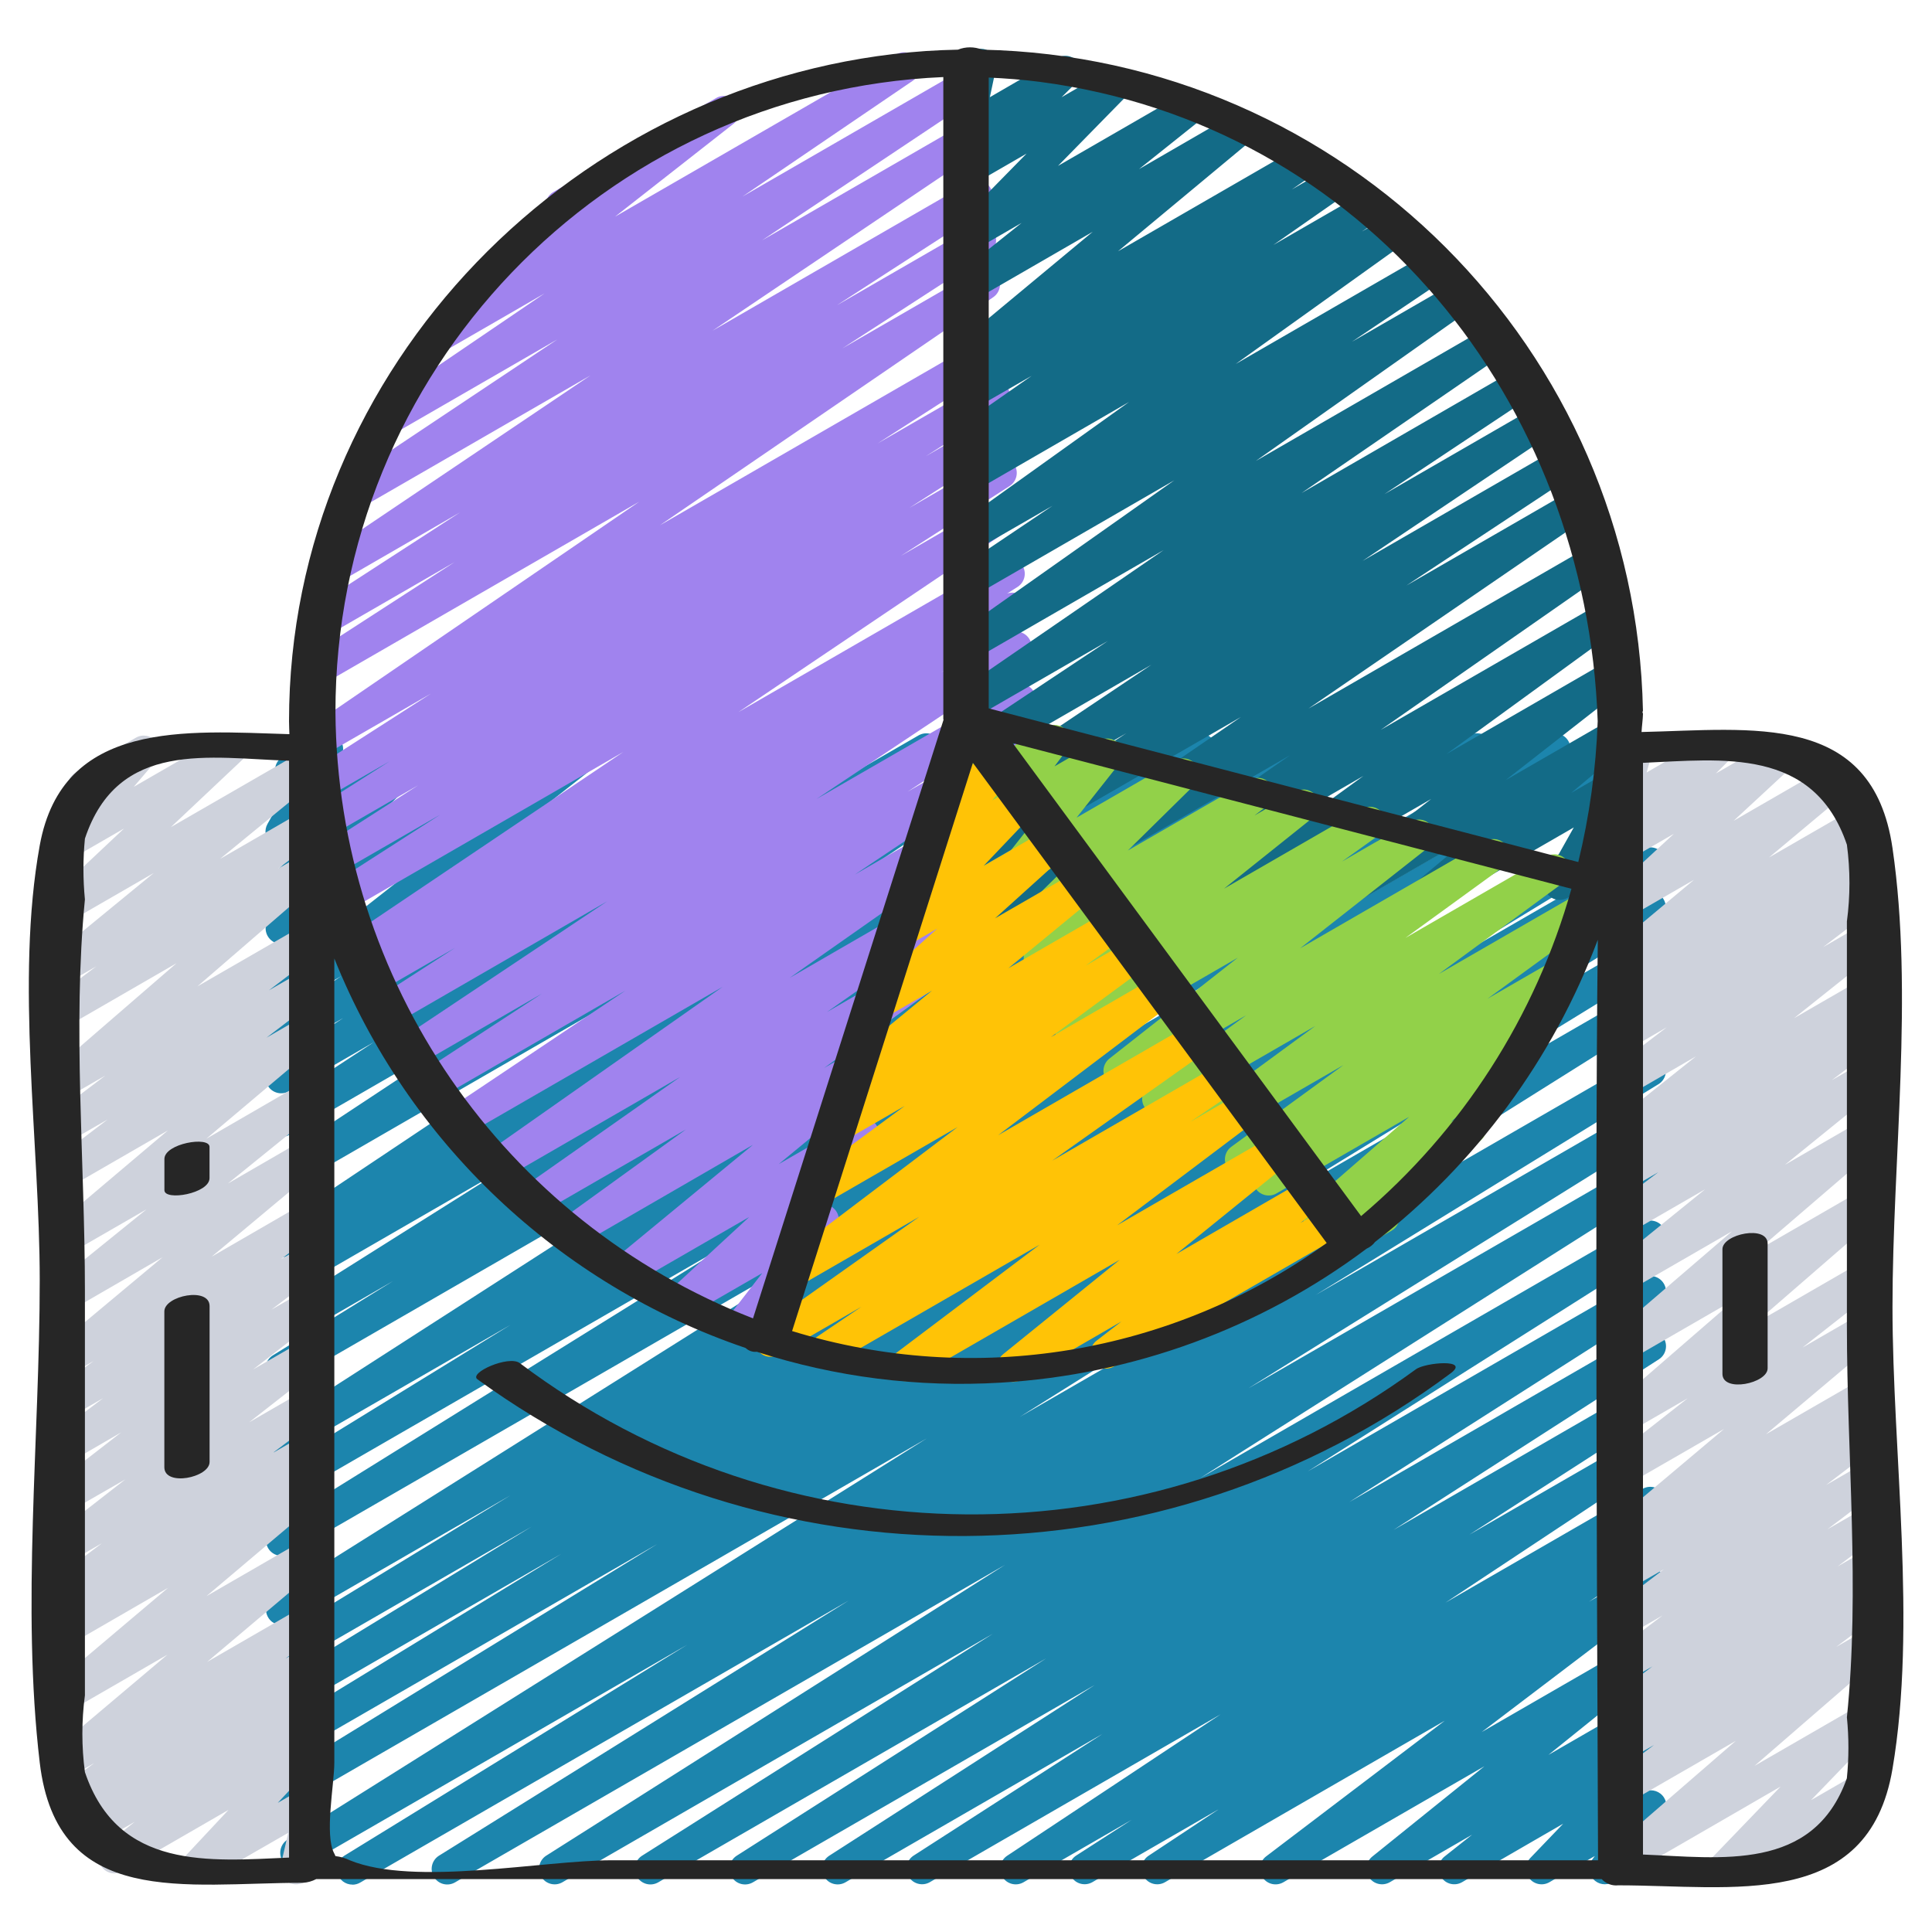 <svg height="512" viewBox="0 0 62 60" width="512" xmlns="http://www.w3.org/2000/svg"><g id="021---Mobile-Pie-Chart" fill="none"><path id="Path" d="m11.31 59.479c-.224.001-.421-.148-.482-.363s.028-.445.219-.563l11.006-6.77-12.31 7.108c-.236.136-.538.058-.678-.176-.14-.234-.068-.537.163-.681l20.514-12.875-20.462 11.814c-.237.141-.544.064-.685-.173s-.064-.544.173-.685l12.332-7.569-11.821 6.823c-.236.126-.529.044-.666-.186-.137-.23-.068-.527.156-.673l9.246-5.646-8.736 5.043c-.236.126-.529.044-.666-.186-.137-.23-.068-.527.156-.673l8.293-5.057-7.784 4.493c-.236.126-.529.044-.666-.186-.137-.23-.068-.527.156-.673l7.613-4.638-7.1 4.1c-.236.132-.533.053-.673-.178-.139-.231-.07-.531.157-.678l20.82-13.087-20.308 11.723c-.236.13-.532.05-.67-.181-.138-.231-.069-.529.156-.676l14.806-9.2-14.292 8.248c-.237.141-.544.064-.685-.173s-.064-.544.173-.685l7.62-4.685-7.108 4.1c-.235.134-.533.057-.674-.174-.141-.231-.073-.531.153-.679l16.938-10.892-16.418 9.479c-.237.142-.544.064-.686-.173-.142-.237-.064-.544.173-.686l3.854-2.382-3.341 1.929c-.235.129-.53.05-.669-.179-.139-.229-.072-.528.152-.676l7.492-4.718-6.976 4.026c-.235.126-.528.045-.665-.184-.137-.229-.07-.525.152-.673l1.094-.68-.581.335c-.233.131-.528.055-.669-.172-.141-.227-.079-.525.141-.676l10.97-7.328-10.443 6.029c-.234.131-.529.054-.669-.174s-.077-.526.144-.676l6.829-4.51-6.3 3.639c-.234.133-.532.057-.673-.173-.141-.229-.075-.529.149-.678l3.246-2.127-2.726 1.575c-.234.136-.534.061-.676-.169-.142-.23-.076-.532.15-.681l2.261-1.495-1.736 1c-.233.133-.529.058-.671-.169-.142-.227-.08-.526.141-.678l2.207-1.5-1.677.968c-.227.131-.517.064-.664-.153-.147-.217-.101-.511.105-.673l4.443-3.487-3.885 2.246c-.229.13-.52.06-.665-.16-.145-.22-.094-.515.117-.674l.843-.627-.295.17c-.218.128-.498.072-.651-.129-.153-.202-.131-.486.051-.662l1.72-1.671-1.122.646c-.195.113-.441.081-.602-.077-.16-.158-.195-.404-.084-.601l.691-1.229c-.216-.022-.393-.18-.438-.392-.046-.212.051-.429.238-.538l1.188-.68c.195-.112.44-.08.6.077.16.158.195.404.085.6l-.6 1.065 3.024-1.742c.218-.128.498-.072.651.129s.131.486-.051.662l-1.719 1.67 4.265-2.461c.229-.13.52-.06.665.16s.094.515-.117.674l-.843.627 2.531-1.461c.227-.131.517-.064.664.153.147.217.101.511-.105.673l-4.442 3.486 7.471-4.312c.233-.131.527-.056.669.17s.081.523-.138.676l-2.212 1.5 4.068-2.346c.233-.129.526-.052.667.174.14.226.078.523-.141.675l-2.255 1.485 4.053-2.34c.233-.127.525-.049.665.177.139.226.078.522-.141.673l-3.25 2.126 5.158-2.977c.233-.129.526-.052.667.174.14.226.078.523-.141.675l-6.831 4.512 9.287-5.361c.233-.127.524-.05.664.175.14.225.08.521-.137.673l-10.962 7.326 14.159-8.175c.236-.13.532-.05.67.181.138.231.069.529-.156.676l-1.111.691 2.681-1.548c.235-.129.53-.05.669.179.139.229.072.528-.152.676l-7.485 4.714 9.649-5.57c.236-.133.535-.054.675.179.139.233.067.534-.162.679l-3.869 2.388 5.625-3.246c.234-.129.529-.051.668.178.139.228.074.526-.148.675l-16.925 10.889 20.34-11.743c.236-.128.53-.047.668.183.137.23.069.528-.156.675l-7.638 4.7 9.624-5.556c.236-.13.532-.05.67.181.138.231.069.529-.156.676l-14.81 9.206 16.76-9.675c.235-.125.526-.045.664.183.137.228.073.523-.148.672l-20.813 13.08 20.9-12.063c.235-.123.526-.04.661.189.135.228.069.523-.152.67l-7.638 4.653 7.129-4.115c.236-.126.529-.044.666.186.137.23.068.527-.156.673l-8.265 5.038 7.751-4.475c.236-.126.529-.044.666.186.137.23.068.527-.156.673l-9.252 5.651 8.743-5.048c.235-.124.527-.042.663.186.136.229.069.524-.152.672l-12.324 7.566 11.813-6.82c.236-.136.538-.058.678.176.14.234.068.537-.163.681l-20.51 12.873 20-11.545c.235-.124.527-.042.663.186.136.229.069.524-.152.672l-11.017 6.774 10.5-6.063c.237-.142.544-.065.686.172.142.237.065.544-.172.686l-13.171 8.2 12.658-7.307c.235-.129.53-.05.669.179.139.229.072.528-.152.676l-14.719 9.331 14.2-8.2c.235-.129.53-.05.669.179.139.229.072.528-.152.676l-11.272 7.133 10.76-6.211c.234-.127.527-.048.666.18.138.228.073.524-.148.674l-9.943 6.341 9.423-5.439c.234-.129.529-.051.668.178.139.228.074.526-.148.675l-8.522 5.48 8-4.62c.234-.124.523-.044.661.181s.076.519-.141.671l-6.085 3.919 5.565-3.212c.234-.136.534-.061.676.169s.076.532-.15.681l-6.858 4.544 6.332-3.655c.234-.127.526-.048.665.179.139.227.076.523-.144.673l-1.783 1.156 1.268-.731c.233-.129.526-.052.667.174.14.226.078.523-.141.675l-2.262 1.5 1.736-1c.228-.13.518-.061.664.158.145.219.097.513-.112.673l-5.73 4.352 5.179-2.989c.226-.128.512-.061.659.153.147.214.105.505-.096.669l-3.6 2.9 3.036-1.752c.227-.127.513-.06.659.155.146.215.102.506-.1.67l-.887.7.329-.189c.215-.123.489-.069.642.126.153.195.14.473-.032.653l-1.054 1.095.444-.256c.204-.116.462-.075.62.1s.171.436.033.627l-.46.631c.151.092.243.256.241.433-.002.177-.097.34-.25.428l-1.162.665c-.205.117-.463.076-.621-.1-.158-.176-.171-.437-.032-.628l.082-.113-1.458.841c-.216.125-.49.071-.644-.124-.154-.196-.14-.475.033-.655l1.055-1.1-3.248 1.879c-.227.13-.515.063-.662-.153-.147-.216-.102-.509.102-.672l.884-.7-2.641 1.525c-.226.13-.514.065-.662-.15-.148-.215-.105-.507.098-.672l3.6-2.9-6.451 3.723c-.229.133-.521.065-.668-.155-.147-.22-.096-.516.115-.676l5.731-4.353-8.98 5.184c-.234.133-.53.057-.672-.171s-.078-.528.145-.678l2.264-1.5-4.07 2.349c-.234.131-.53.054-.67-.175s-.075-.527.148-.677l1.784-1.149-3.475 2.006c-.233.129-.526.052-.667-.174-.14-.226-.078-.523.141-.675l6.859-4.545-9.346 5.395c-.234.124-.523.044-.661-.181s-.076-.519.141-.671l6.08-3.916-8.262 4.769c-.234.129-.529.051-.668-.178-.139-.228-.074-.526.148-.675l8.53-5.485-10.979 6.338c-.235.131-.532.053-.671-.177-.14-.23-.072-.529.152-.677l9.941-6.339-12.462 7.194c-.235.129-.53.05-.669-.179-.139-.229-.072-.528.152-.676l11.264-7.127-13.828 7.983c-.234.124-.524.043-.661-.183-.137-.227-.074-.521.144-.671l14.736-9.34-17.658 10.194c-.236.13-.532.05-.67-.181-.138-.231-.069-.529.156-.676l13.155-8.192-15.675 9.05c-.075.044-.161.068-.249.068z" fill="#1c85ad"/><path id="Path" d="m6.252 59.471c-.2.001-.38-.118-.46-.301s-.043-.396.094-.541l1.448-1.548-3.415 1.972c-.227.129-.514.063-.661-.153-.147-.216-.103-.508.1-.671l.966-.765-1.366.788c-.229.131-.52.062-.665-.158-.146-.22-.095-.515.114-.674l.788-.594-.749.432c-.229.132-.521.063-.667-.158-.146-.221-.094-.517.117-.675l1.128-.846-.744.43c-.224.128-.509.064-.657-.147-.148-.211-.111-.501.085-.668l3.665-3.094-3.093 1.786c-.224.13-.511.067-.66-.145s-.111-.503.087-.67l3.687-3.116-3.114 1.8c-.23.133-.524.063-.669-.16-.145-.222-.091-.519.123-.676l.528-.386c-.231.123-.517.047-.657-.174-.14-.221-.086-.512.123-.668l1.543-1.167-.991.572c-.227.132-.518.065-.665-.153-.147-.218-.1-.512.107-.674l2.3-1.794-1.741 1c-.228.137-.524.072-.673-.15s-.098-.52.116-.679l2.165-1.679-1.609.933c-.228.13-.518.061-.664-.158-.145-.219-.097-.513.112-.673l1.581-1.2-1.029.594c-.229.133-.522.064-.668-.157-.146-.221-.094-.517.118-.676l1.27-.952-.72.415c-.225.132-.513.068-.662-.145-.149-.214-.109-.506.091-.672l3.507-2.929-2.936 1.7c-.226.129-.513.064-.661-.15-.148-.214-.106-.506.096-.671l2.985-2.416-2.42 1.395c-.224.128-.508.064-.656-.147-.148-.211-.112-.5.083-.667l3.681-3.114-3.108 1.794c-.228.129-.517.06-.662-.158-.145-.218-.098-.511.109-.672l1.724-1.314-1.171.673c-.229.138-.526.071-.674-.152-.148-.223-.095-.523.121-.68l1.653-1.252-1.1.634c-.223.132-.51.072-.661-.139-.151-.211-.116-.502.081-.671l3.964-3.429-3.385 1.955c-.229.128-.517.058-.662-.16-.145-.219-.096-.512.112-.672l1.358-1.021-.808.466c-.226.131-.514.067-.663-.148-.148-.215-.107-.507.096-.672l3.223-2.644-2.656 1.533c-.221.134-.508.078-.661-.129s-.124-.498.068-.671l2.294-2.16-1.7.981c-.21.119-.476.071-.631-.115s-.154-.456.001-.641l.935-1.1c-.205-.039-.364-.202-.399-.408-.035-.206.062-.412.243-.516l1.933-1.116c.211-.122.479-.074.634.113.156.187.154.459-.003.644l-.7.82 2.893-1.67c.221-.134.508-.078.661.129s.124.498-.068.671l-2.293 2.162 4.234-2.442c.225-.13.513-.066.661.148.148.214.108.506-.093.671l-3.227 2.645 2.661-1.536c.229-.128.517-.058.662.16.145.219.096.512-.112.672l-1.355 1.02.806-.465c.223-.128.507-.066.657.144s.115.499-.08.667l-3.964 3.428 3.389-1.954c.229-.133.521-.065.668.155.147.22.096.516-.115.676l-1.648 1.25 1.1-.633c.229-.133.521-.065.668.155.147.22.096.516-.115.676l-1.73 1.321 1.175-.678c.224-.128.509-.064.657.147.148.211.111.501-.085.668l-3.681 3.108 3.11-1.8c.226-.129.513-.064.661.15.148.214.106.506-.096.671l-2.982 2.416 2.419-1.4c.224-.126.508-.062.655.149s.11.5-.085.667l-3.507 2.93 2.938-1.7c.229-.132.521-.063.667.158.146.221.094.517-.117.675l-1.274.954.726-.418c.228-.13.518-.061.664.158.145.219.097.513-.112.673l-1.575 1.201 1.024-.591c.228-.137.524-.072.673.15.149.221.098.52-.116.679l-2.169 1.681 1.613-.93c.227-.132.518-.065.665.153.147.218.1.512-.107.674l-2.3 1.8 1.747-1.008c.228-.13.518-.061.664.158.145.219.097.513-.112.673l-1.544 1.163.99-.571c.23-.13.521-.059.665.162s.092.516-.12.674l-.525.384c.226-.116.502-.044.643.167.141.211.102.494-.09.658l-3.687 3.118 3.117-1.8c.224-.126.506-.061.654.149s.112.497-.082.665l-3.665 3.095 3.094-1.786c.229-.132.521-.063.667.158.146.221.094.517-.117.675l-1.13.847.582-.335c.229-.131.52-.062.665.158.146.22.095.515-.114.674l-.782.589.232-.133c.226-.127.512-.059.658.155.146.215.103.505-.098.669l-.968.767.409-.236c.215-.124.488-.072.642.122.154.194.143.472-.027.653l-1.448 1.547.834-.481c.172-.099.387-.087.547.031.16.118.235.32.19.514l-.3 1.3c.104.042.19.117.246.214.138.239.056.545-.183.683l-.5.288c-.172.1-.388.087-.548-.031-.16-.119-.234-.321-.189-.515l.24-1.042-2.751 1.583c-.075.045-.16.07-.248.071z" fill="#ced2dc"/><path id="Path" d="m55.285 59.48c-.2-0-.381-.12-.459-.305-.078-.184-.039-.398.1-.542l2.215-2.3-4.861 2.812c-.223.13-.509.069-.659-.142-.15-.211-.115-.501.081-.669l4-3.467-3.422 1.974c-.229.131-.52.062-.665-.158-.146-.22-.095-.515.114-.674l1.349-1.009-.8.46c-.23.132-.524.061-.668-.162-.144-.223-.089-.52.125-.676l.376-.272c-.227.038-.452-.084-.542-.296-.091-.212-.025-.459.159-.597l1.3-.98-.755.435c-.228.13-.518.061-.664-.158-.145-.219-.097-.513.112-.673l1.63-1.238-1.078.622c-.228.127-.515.057-.659-.16s-.098-.509.107-.67l1.679-1.279-1.12.644c-.23.131-.522.061-.667-.16-.145-.221-.092-.517.12-.675l.818-.6-.271.157c-.225.131-.512.068-.661-.145-.149-.213-.11-.505.089-.671l3.619-3.049-3.047 1.757c-.227.128-.514.061-.66-.155-.146-.216-.101-.508.102-.671l2.435-1.914-1.877 1.083c-.223.128-.507.066-.657-.144s-.115-.499.08-.667l3.989-3.458-3.412 1.969c-.223.126-.505.063-.654-.146-.148-.209-.115-.496.078-.665l3.879-3.333-3.3 1.906c-.226.127-.511.061-.658-.152-.147-.213-.106-.504.094-.669l3-2.432-2.439 1.407c-.228.127-.516.057-.66-.16-.144-.218-.097-.51.109-.671l1.485-1.123-.934.539c-.23.131-.522.061-.667-.16-.145-.221-.092-.517.12-.675l.769-.567-.222.128c-.226.126-.511.059-.657-.155-.146-.214-.104-.504.096-.668l2.706-2.161-2.145 1.242c-.228.129-.517.06-.662-.158-.145-.218-.098-.511.109-.672l1.759-1.344-1.206.7c-.23.133-.524.063-.669-.159-.145-.222-.091-.52.123-.677l.6-.439-.053.03c-.23.131-.522.06-.666-.162-.144-.222-.091-.518.122-.675l.352-.255c-.22.026-.43-.096-.518-.299s-.03-.44.14-.582l2.652-2.217-2.082 1.2c-.221.128-.502.07-.654-.136-.151-.205-.124-.492.064-.664l2.025-1.875-1.435.828c-.217.119-.488.062-.638-.135s-.134-.473.038-.651l.482-.483c-.151.039-.311.007-.435-.087-.161-.125-.23-.334-.175-.53l.258-.931c-.165-.082-.272-.248-.277-.432-.006-.184.091-.357.25-.449l.5-.288c.176-.102.396-.087.557.038.161.124.23.334.175.529l-.173.622 2.057-1.189c.217-.119.488-.062.638.135s.134.473-.038.651l-.437.436 2.005-1.157c.221-.128.502-.07.654.136.151.205.124.492-.064.664l-2.024 1.875 3.22-1.859c.224-.129.51-.065.658.147.148.212.11.502-.087.669l-2.655 2.22 2.81-1.621c.229-.127.518-.055.661.165.143.22.092.513-.117.671l-.249.181c.198-.033.397.053.51.219.145.222.091.52-.123.677l-.593.434.047-.026c.228-.129.517-.06.662.158.145.218.098.511-.109.672l-1.764 1.348 1.211-.7c.227-.129.514-.063.661.153.147.216.103.508-.1.671l-2.706 2.157 2.145-1.238c.23-.131.522-.061.667.16.145.221.092.517-.12.675l-.769.567.222-.128c.228-.127.516-.057.66.16.144.218.097.51-.109.671l-1.485 1.123.934-.539c.226-.127.511-.061.658.152.147.213.106.504-.094.669l-3 2.432 2.44-1.41c.223-.126.505-.063.654.146.148.209.115.496-.078.665l-3.879 3.333 3.3-1.907c.223-.128.507-.066.657.144s.115.499-.08.667l-3.991 3.461 3.414-1.971c.227-.128.514-.061.66.155.146.216.101.508-.102.671l-2.431 1.911 1.873-1.081c.224-.128.509-.064.657.147.148.211.111.501-.085.668l-3.619 3.049 3.047-1.758c.229-.128.518-.057.661.163.144.219.094.512-.114.671l-.824.609.277-.159c.228-.127.515-.057.659.16s.098.509-.107.67l-1.669 1.273 1.12-.646c.228-.13.518-.061.664.158.145.219.097.513-.112.673l-1.626 1.234 1.074-.619c.229-.128.517-.058.662.16.145.219.096.512-.112.672l-1.3.981.755-.436c.23-.132.524-.061.668.162.144.223.089.52-.125.676l-.376.272c.227-.038.452.084.542.296.091.212.025.459-.159.597l-1.348 1.014.8-.46c.223-.128.506-.066.656.143.149.209.116.497-.078.667l-4 3.467 3.419-1.974c.216-.125.491-.071.644.126s.138.476-.035.655l-2.215 2.294 1.542-.89c.155-.099.352-.104.512-.015.16.09.259.26.256.443s-.105.351-.268.436l-4.622 2.669c-.077.045-.164.068-.253.067z" fill="#ced2dc"/><path id="Path" d="m23.726 42.118c-.191-0-.365-.109-.449-.28-.084-.171-.063-.375.054-.526l1.13-1.457-2.429 1.4c-.22.126-.5.067-.651-.137-.151-.205-.124-.49.062-.663l2.6-2.4-3.766 2.173c-.225.128-.51.063-.657-.15-.147-.212-.109-.502.089-.668l4.453-3.671-5.672 3.282c-.23.128-.519.056-.663-.165s-.091-.514.12-.672l4.067-2.94-4.752 2.743c-.231.127-.52.053-.662-.169-.142-.222-.087-.516.125-.672l5.1-3.584-5.725 3.308c-.231.131-.525.058-.668-.166-.143-.224-.085-.521.131-.676l7.629-5.36-8.313 4.8c-.233.131-.528.055-.669-.172-.141-.227-.079-.525.141-.676l5.719-3.829-6.061 3.5c-.152.094-.343.099-.5.014-.157-.085-.257-.247-.262-.426-.005-.179.086-.346.238-.44l3.906-2.553-4.053 2.34c-.234.133-.53.057-.672-.171s-.078-.528.145-.678l6.678-4.455-6.923 4c-.235.138-.538.062-.68-.171-.142-.233-.071-.537.16-.683l2.554-1.648-2.49 1.437c-.237.143-.544.067-.687-.17s-.067-.544.17-.687l.216-.137-.1.056c-.233.135-.532.061-.675-.168-.143-.229-.078-.53.146-.68l8.82-5.938-8.848 5.108c-.234.129-.529.051-.668-.178-.139-.228-.074-.526.148-.675l3.495-2.245-3.277 1.89c-.234.125-.525.046-.663-.181-.138-.227-.075-.522.144-.672l3.088-1.98-2.86 1.651c-.233.117-.516.036-.652-.186-.136-.222-.078-.512.133-.665l2.463-1.57-2.045 1.18c-.235.134-.533.057-.674-.174-.141-.231-.073-.531.153-.679l3.894-2.5-3.483 2.007c-.233.143-.538.071-.684-.16-.146-.231-.079-.537.151-.686l10.7-7.319-10.115 5.839c-.235.134-.533.057-.674-.174-.141-.231-.073-.531.153-.679l4.71-3.047-4.063 2.346c-.236.145-.544.072-.69-.164s-.072-.544.164-.69l4.767-3.09-3.881 2.244c-.151.095-.342.101-.5.017-.158-.084-.259-.245-.265-.424-.006-.179.083-.347.235-.441l8.594-5.79-7.395 4.268c-.233.127-.524.05-.664-.175-.14-.225-.08-.521.137-.673l6.859-4.575-5.344 3.085c-.233.131-.527.056-.669-.17s-.081-.523.138-.676l5.464-3.715-3.332 1.924c-.227.131-.517.064-.664-.153-.147-.217-.101-.511.105-.673l4.36-3.422c-.213-.027-.385-.186-.428-.397s.054-.425.24-.532l5.222-3.015c.227-.132.518-.065.665.153s.1.512-.107.674l-3.8 2.979 9.026-5.209c.233-.131.527-.056.669.17s.081.523-.138.676l-5.465 3.716 6.954-4.015c.234-.139.536-.065.68.166s.076.535-.152.683l-6.858 4.574 6.477-3.739c.233-.129.525-.053.666.173s.081.522-.137.674l-8.594 5.791 8.229-4.751c.236-.144.543-.07.688.166s.07.543-.166.687l-4.765 3.084 4.367-2.521c.235-.134.533-.057.674.174.141.231.073.531-.153.679l-4.709 3.05 4.311-2.489c.233-.135.531-.062.674.166.143.228.08.528-.142.68l-10.7 7.321 10.36-5.98c.235-.134.533-.057.674.174.141.231.073.531-.153.679l-3.894 2.5 3.49-2.014c.235-.131.532-.053.671.177.14.23.072.529-.152.677l-2.46 1.569 2.049-1.183c.234-.125.525-.046.663.181.138.227.075.522-.144.672l-3.095 1.988 2.686-1.55c.236-.144.544-.069.688.167s.069.544-.167.688l-3.48 2.235 3.073-1.774c.233-.133.529-.058.671.169.142.227.08.526-.141.678l-8.818 5.942 8.454-4.881c.234-.127.527-.048.666.18.138.228.073.524-.148.674l-.348.221c.224-.08.473.006.6.207.142.232.073.535-.156.682l-2.562 1.642 2.152-1.242c.234-.139.536-.065.68.166s.076.535-.152.683l-6.675 4.453 6.295-3.633c.234-.129.527-.051.667.176.14.227.076.524-.144.675l-3.9 2.551 3.5-2.019c.232-.126.522-.049.662.175.14.224.081.518-.134.672l-5.721 3.831 5.007-2.89c.231-.131.525-.058.668.166.143.224.085.521-.131.676l-7.633 5.362 5.759-3.328c.232-.135.529-.064.674.163.145.226.085.526-.136.679l-5.1 3.582 3.434-1.983c.23-.132.524-.061.668.162.144.223.089.52-.125.676l-4.068 2.94 2.425-1.4c.225-.125.508-.06.655.152.147.212.109.5-.088.666l-4.449 3.668 2.464-1.421c.22-.124.499-.065.649.139.15.204.124.488-.061.661l-2.6 2.4.729-.421c.207-.119.469-.075.626.105.157.18.165.445.019.634l-1.428 1.84c.108.04.199.118.256.218.137.239.056.544-.183.682l-1.485.858c-.076.043-.162.066-.25.065z" fill="#a083ee"/><path id="Path" d="m34.414 29.212c-.218-0-.411-.142-.477-.35-.065-.208.012-.435.191-.56l7.272-5.067-10.12 5.839c-.232.133-.528.059-.671-.167s-.082-.525.138-.678l9.076-6.22-8.543 4.932c-.233.129-.526.052-.667-.174-.14-.226-.078-.523.141-.675l5.391-3.563-4.865 2.809c-.233.135-.532.061-.675-.168-.143-.229-.078-.53.146-.68l6.2-4.158-5.671 3.276c-.233.127-.524.05-.664-.175-.14-.225-.08-.521.137-.673l4.8-3.191-4.273 2.464c-.232.133-.528.059-.671-.167s-.082-.525.138-.678l6.595-4.535-6.062 3.5c-.23.126-.519.052-.66-.169-.142-.221-.088-.514.122-.671l6.943-4.9-6.405 3.7c-.233.133-.529.058-.671-.169-.142-.227-.08-.526.141-.678l3.026-2.035-2.5 1.44c-.231.13-.523.058-.666-.164-.144-.223-.089-.518.125-.675l5.497-3.932-4.952 2.86c-.233.135-.532.061-.675-.168-.143-.229-.078-.53.146-.68l.6-.4-.069.039c-.232.133-.527.06-.671-.165-.143-.226-.084-.524.135-.678l2.36-1.647-1.826 1.049c-.231.126-.521.051-.662-.171-.141-.223-.085-.517.128-.672l.734-.508-.2.115c-.225.129-.511.065-.659-.147-.148-.213-.11-.503.089-.67l4.355-3.618-3.785 2.186c-.226.128-.513.062-.66-.153-.147-.215-.104-.506.098-.67l2.066-1.649-1.5.868c-.216.125-.492.071-.645-.127s-.137-.478.038-.656l2.266-2.309-1.659.958c-.217.119-.488.062-.638-.135-.15-.197-.134-.473.038-.651l.51-.51c-.153.051-.321.025-.451-.07-.16-.116-.236-.316-.194-.509l.266-1.243c-.088-.044-.162-.114-.21-.2-.138-.239-.056-.544.182-.682l.439-.254c.171-.099.385-.088.545.028.16.116.237.316.195.509l-.2.949 2.181-1.264c.217-.121.49-.064.641.134s.133.476-.041.653l-.48.478 1.541-.889c.217-.127.494-.073.647.126.154.198.136.48-.04.658l-2.262 2.308 4.106-2.37c.226-.126.511-.059.657.155.146.214.104.504-.096.668l-2.068 1.651 3.111-1.8c.225-.127.509-.062.656.149.147.212.11.501-.087.668l-4.354 3.62 5.782-3.337c.231-.126.521-.051.662.171s.085.517-.128.672l-.737.51 1.235-.713c.232-.138.532-.066.677.161.145.228.083.53-.14.682l-2.366 1.651 2.905-1.676c.232-.126.522-.049.662.175.14.224.081.518-.134.672l-.594.4.907-.524c.231-.13.523-.058.666.164.144.223.089.518-.125.675l-5.495 3.933 6.222-3.592c.233-.135.532-.061.675.168.143.229.078.53-.146.68l-3.022 2.032 3.321-1.917c.231-.13.523-.057.666.166.143.223.087.519-.128.675l-6.942 4.9 7.534-4.35c.232-.133.528-.059.671.167s.082.525-.138.678l-6.6 4.535 6.922-4c.234-.139.536-.065.68.166s.076.535-.152.683l-4.79 3.186 4.973-2.871c.233-.135.532-.061.675.168.143.229.078.53-.146.68l-6.204 4.166 6.267-3.618c.233-.129.526-.052.667.174.14.226.078.523-.141.675l-5.387 3.56 5.405-3.12c.232-.129.525-.054.666.171.142.225.083.521-.134.674l-9.08 6.223 9.05-5.224c.231-.128.522-.054.664.169.142.223.086.518-.128.673l-7.265 5.064 7.146-4.121c.23-.131.522-.06.666.162.144.222.091.518-.122.675l-5.584 4.063 5.193-3c.227-.128.514-.061.66.155.146.216.101.508-.102.671l-3.848 3.008 3.369-1.943c.224-.129.51-.065.658.147.148.212.11.502-.087.669l-1.838 1.538 1.16-.669c.195-.113.441-.082.602.076.16.158.195.404.085.601l-.914 1.627c.24-.05.481.081.569.311.088.229-.004.488-.216.611l-1.405.812c-.195.113-.441.082-.602-.076-.16-.158-.195-.404-.085-.601l.889-1.584-4.559 2.632c-.225.132-.513.068-.662-.145-.149-.214-.109-.506.091-.672l1.841-1.541-4.572 2.639c-.227.128-.514.061-.66-.155-.146-.216-.101-.508.102-.671l3.843-3-7.217 4.16c-.23.131-.522.06-.666-.162-.144-.222-.091-.518.122-.675l5.587-4.063-9.09 5.249c-.076.042-.163.064-.25.063z" fill="#136b87"/><path id="Path" d="m43.257 39.225c-.207 0-.393-.128-.467-.322-.074-.194-.021-.413.134-.551l.3-.267-.662.382c-.223.13-.508.069-.658-.141-.15-.21-.116-.5.079-.669l3.24-2.818-4.263 2.461c-.231.131-.525.058-.668-.166-.143-.224-.085-.521.131-.676l.241-.169-.608.351c-.23.131-.522.06-.666-.162-.144-.222-.091-.518.122-.675l3.6-2.623-4.355 2.513c-.23.133-.524.063-.669-.16s-.091-.519.123-.676l4-2.933-4.811 2.776c-.23.131-.522.06-.666-.162-.144-.222-.091-.518.122-.675l3.136-2.282-3.835 2.219c-.227.128-.514.061-.66-.155-.146-.216-.101-.508.102-.671l4.122-3.24-5.1 2.944c-.231.136-.528.065-.673-.16-.145-.225-.087-.525.132-.68l1.187-.847-1.209.7c-.227.135-.519.07-.668-.148s-.103-.514.105-.676l2.859-2.286-2.754 1.582c-.229.131-.52.062-.665-.158-.146-.22-.095-.515.114-.674l.413-.31-.175.1c-.218.124-.494.068-.645-.132-.152-.199-.132-.48.045-.657l2.131-2.094-2.043 1.179c-.208.118-.47.073-.626-.108-.156-.181-.162-.447-.015-.635l1.366-1.728-1.252.723c-.205.118-.465.076-.623-.101-.157-.177-.169-.44-.028-.63l.403-.538-.106.061c-.144.083-.321.089-.47.015-.15-.074-.253-.217-.275-.382l-.177-1.332c-.19-.059-.328-.225-.349-.423-.022-.198.076-.39.249-.489l.272-.156c.145-.083.321-.089.471-.015.15.074.252.217.274.383l.153 1.16 1.547-.893c.205-.117.464-.075.621.101s.17.438.03.629l-.4.535 1.434-.827c.208-.121.472-.077.629.105.157.182.163.45.013.638l-1.368 1.73 3.178-1.835c.218-.124.494-.068.645.132.152.199.132.48-.045.657l-2.132 2.1 3.923-2.265c.229-.131.52-.062.665.158.146.22.095.515-.114.674l-.413.311 1.323-.764c.227-.135.519-.07.668.148s.103.514-.105.676l-2.86 2.286 4.43-2.557c.231-.136.528-.065.673.16.145.225.087.525-.132.68l-1.189.849 2.22-1.282c.227-.131.517-.064.664.153.147.217.101.511-.105.673l-4.121 3.24 5.965-3.444c.23-.128.519-.056.663.165s.091.514-.12.672l-3.129 2.273 4.531-2.616c.23-.133.524-.063.669.16s.091.519-.123.676l-4 2.935 4.619-2.666c.23-.131.522-.06.666.162.144.222.091.518-.122.675l-3.6 2.622 2.3-1.326c.231-.127.52-.053.662.169.142.222.087.516-.125.672l-1.069.75c.2.017.371.152.433.342.063.191.005.401-.146.533l-3.24 2.82.387-.223c.222-.128.505-.068.655.14.15.208.119.495-.072.666l-2.631 2.346c.055.217-.041.444-.235.556l-1.143.66c-.078.048-.168.072-.259.072z" fill="#92d149"/><path id="Path" d="m32.505 43.348c-.212 0-.401-.133-.472-.333-.071-.2-.008-.423.157-.556l3.742-3.03-6.626 3.825c-.229.134-.523.066-.67-.155s-.095-.518.118-.677l4.613-3.481-6.758 3.9c-.233.133-.529.058-.671-.169-.142-.227-.08-.526.141-.678l1.566-1.06-2.669 1.541c-.231.133-.527.061-.671-.163-.144-.225-.086-.523.132-.678l5.063-3.586-3.9 2.252c-.228.13-.518.061-.664-.158-.145-.219-.097-.513.112-.673l5.682-4.3-4.282 2.472c-.15.098-.341.108-.501.027-.16-.081-.264-.241-.274-.42-.01-.179.077-.35.227-.448l3.135-2.31-1.945 1.123c-.23.131-.522.06-.666-.162-.144-.222-.091-.518.122-.675l1.315-.956-.246.142c-.225.125-.508.06-.655-.152-.147-.212-.109-.5.088-.666l2.86-2.353-1.572.907c-.22.12-.495.058-.642-.144-.148-.202-.123-.482.057-.656l2.328-2.1-1 .578c-.215.123-.487.07-.641-.124-.153-.194-.142-.471.028-.652l1.712-1.8-.34.2c-.211.122-.479.074-.634-.113-.156-.187-.154-.459.003-.644l.888-1.044c-.09-.016-.174-.056-.243-.116-.161-.14-.216-.367-.136-.565l.751-1.846c-.132-.238-.049-.539.187-.675l.262-.151c.185-.107.418-.085.579.055.161.14.216.368.135.566l-.438 1.077.687-.4c.211-.122.479-.074.634.113.156.187.154.459-.003.644l-.667.783.823-.475c.215-.123.488-.07.641.125.153.195.141.472-.029.652l-1.712 1.8 2.109-1.217c.22-.12.495-.058.642.144.148.202.123.482-.057.656l-2.326 2.1 2.718-1.569c.225-.13.513-.066.661.148.148.214.108.506-.093.671l-2.861 2.353 3.251-1.877c.23-.131.522-.06.666.162.144.222.091.518-.122.675l-1.317.958 1.472-.849c.229-.129.519-.057.663.163s.093.514-.117.672l-3.131 2.306 3.439-1.985c.228-.13.518-.061.664.158.145.219.097.513-.112.673l-5.683 4.302 6.258-3.613c.231-.133.527-.061.671.163.144.225.086.523-.132.678l-5.061 3.588 5.464-3.154c.233-.131.527-.056.669.17s.081.523-.138.676l-1.563 1.062 1.711-.987c.229-.131.52-.062.665.158.146.22.095.515-.114.674l-4.612 3.476 5.08-2.932c.226-.127.511-.061.658.152.147.213.106.504-.094.669l-3.743 3.032 4.225-2.442c.227-.127.515-.059.66.158.145.217.1.508-.105.67l-.8.616.918-.53c.155-.099.352-.104.512-.015.16.09.259.26.256.443s-.105.351-.268.436l-7.405 4.275c-.228.13-.517.062-.663-.156-.146-.218-.099-.511.107-.672l.8-.618-3.233 1.872c-.076.045-.162.068-.25.068z" fill="#ffc306"/><g fill="#262626"><path id="Shape" d="m60.732 26.214c-.641-4.4-4.519-3.8-8.053-3.723.011-.2.04-.384.046-.58 0-.021-.013-.033-.016-.052s.016-.034.015-.053c-.236-11.613-9.593-20.973-21.206-21.212-.25-.1-.529-.1-.779 0-.339.007-.68.02-1.022.043-11.2.772-20.442 10.142-20.442 21.505 0 .14.009.278.012.418-3.313-.1-7.279-.469-8.012 3.572-.787 4.339 0 9.563 0 13.957 0 5.034-.591 10.469 0 15.473.555 4.707 4.683 3.859 8.446 3.859.149-.009.295-.049.427-.119h41.252c.135.147.333.222.532.2 3.641 0 8.028.842 8.8-3.737.788-4.649 0-10.125 0-14.827 0-4.732.684-10.038 0-14.724zm-17.053 11.812-11.179-15.178 17.929 4.674c-1.15 4.097-3.501 7.756-6.75 10.504zm-12.458-14.546c3.786 5.137 7.571 10.274 11.354 15.41-4.959 3.58-11.311 4.626-17.156 2.825zm20.051-1.334c-.054 1.523-.263 3.037-.623 4.518l-18.92-4.932v-20.243c.542.026 1.085.066 1.634.137 10.427 1.361 17.556 10.281 17.909 20.52zm-21-20.673v20.6c0 .01.006.015.007.025-2.038 6.401-4.076 12.805-6.114 19.21-8.028-3.128-13.337-10.835-13.4-19.45-.008-10.923 8.593-19.911 19.506-20.385zm-27.547 54.395c-.109-.817-.109-1.646 0-2.463v-12.993c0-4.11-.4-8.458 0-12.548-.063-.649-.063-1.303 0-1.952 1.062-3.19 4.014-2.578 6.551-2.5v35.2c-2.545.111-5.49.409-6.551-2.744zm16.9 2.83c-2.189 0-6.334.848-8.4 0-.145-.07-.301-.116-.461-.134-.009-.027-.021-.054-.035-.079-.324-.589 0-2.225 0-2.926v-25.8c2.367 5.892 7.188 10.457 13.2 12.5.095.091.226.136.357.121 2.523.814 5.176 1.15 7.822.991 4.253-.25 8.339-1.745 11.748-4.3.108-.048.202-.123.273-.217 3.234-2.507 5.708-5.864 7.146-9.695-.106 9.01 0 25.642.008 29.539h-31.659zm39.644-2.635c-1.071 3.026-4.068 2.55-6.544 2.451v-35.034c2.528-.108 5.48-.514 6.544 2.627.109.817.109 1.646 0 2.463v12.993c0 4.1.421 8.469 0 12.548.065.649.065 1.303-.001 1.952z"/><path id="Path" d="m6.724 36.806v-1c0-.355-1.448-.112-1.448.388v1c0 .355 1.448.112 1.448-.388z"/><path id="Path" d="m5.274 41.085v5c0 .629 1.452.336 1.452-.17v-5c0-.629-1.452-.336-1.452.17z"/><path id="Path" d="m55.275 39.089v4c0 .61 1.45.308 1.45-.178v-4c0-.611-1.45-.311-1.45.178z"/><path id="Path" d="m45.436 42.943c-8.581 6.281-20.264 6.2-28.757-.2-.351-.261-1.642.31-1.358.52 9.335 6.78 21.995 6.699 31.243-.2.611-.463-.83-.341-1.128-.12z"/></g></g></svg>